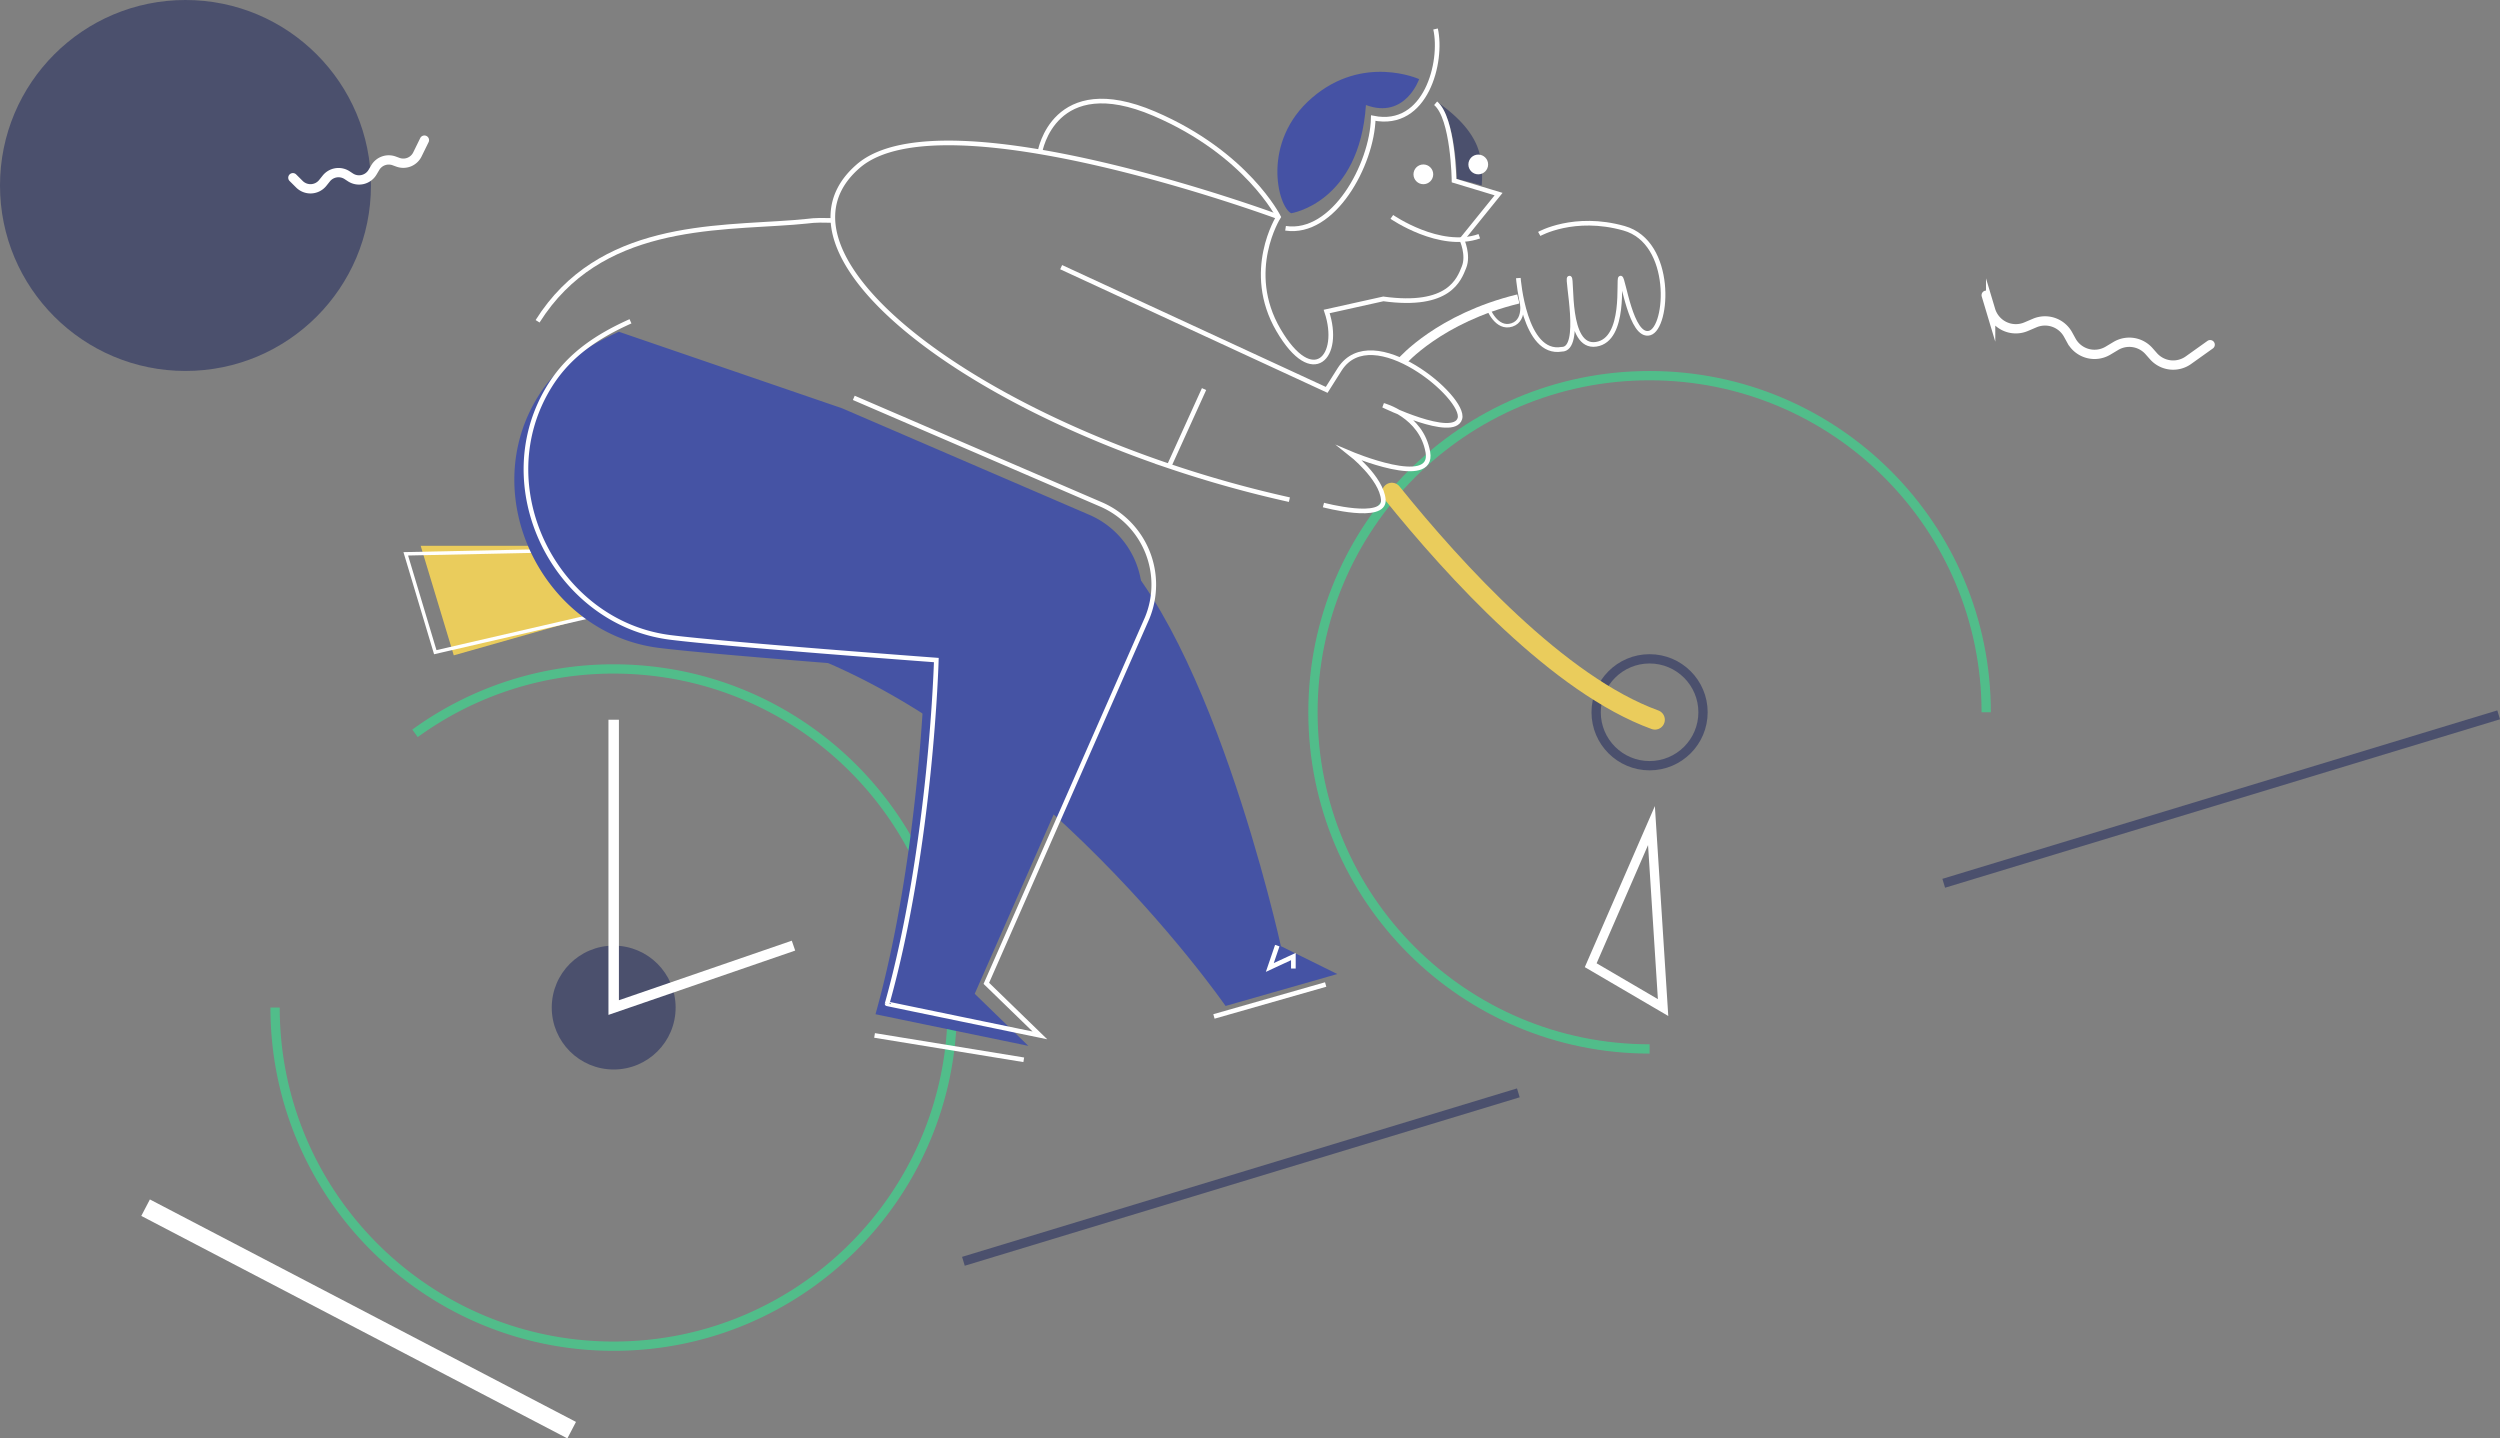 <svg xmlns="http://www.w3.org/2000/svg" viewBox="0 0 2152.17 1238.26"><rect x="0" y="0" width="2152.17" height="1238.26" fill="#808080" stroke="none"/><defs><style>.cls-1{fill:#4553a4;}.cls-2{fill:#4b506d;}.cls-3{fill:#eacc5c;}.cls-10,.cls-12,.cls-13,.cls-14,.cls-4,.cls-6,.cls-7,.cls-8,.cls-9{fill:none;stroke-miterlimit:10;}.cls-10,.cls-12,.cls-13,.cls-14,.cls-4,.cls-6{stroke:#fff;}.cls-4{stroke-width:3px;}.cls-5{fill:#4552a4;}.cls-6{stroke-width:4px;}.cls-7{stroke:#4b506d;}.cls-12,.cls-13,.cls-7,.cls-8{stroke-width:8px;}.cls-8{stroke:#51bd8a;}.cls-9{stroke:#eacc5c;stroke-width:17px;}.cls-13,.cls-9{stroke-linecap:round;}.cls-10{stroke-width:9px;}.cls-11{fill:#fff;}.cls-14{stroke-width:16px;}</style></defs><title>Asset 1</title><g id="Layer_2" data-name="Layer 2"><g id="Layer_3" data-name="Layer 3"><path class="cls-1" d="M472.79,460.84l466.9-6.19c99.53,70.26,163,359.87,163,359.87l48.54,24L1055.05,866S869.74,598,633.33,544.44C633.33,544.44,503.79,545.93,472.79,460.84Z"/><path class="cls-2" d="M1238.31,88.52c14,9.87,34.23,27.15,36.48,50a84.79,84.79,0,0,1,.75,21.13c-10.44-3.16-21.24-5.45-21.24-5.45s-.8-49-16-65.7Z"/><path class="cls-3" d="M512,529.74,390.64,564.17l-28.5-94.33H462.79A194.12,194.12,0,0,0,512,529.74Z"/><polyline class="cls-4" points="465.24 474.32 349.31 476.77 374.71 561.45 512.03 529.74"/><path class="cls-5" d="M1111.58,183.58s58.58-8.94,64.32-93.17c33.78,12.58,45.79-22.29,45.79-22.29s-48-21.92-92.15,16S1100.05,178.2,1111.58,183.58Z"/><path class="cls-6" d="M462.79,276.59c53.08-84.44,151.79-79.83,220.3-85.12,21.08-1.62,13-2.1,34-1.69"/><line class="cls-7" x1="829.37" y1="1085.81" x2="1307.09" y2="940.8"/><line class="cls-7" x1="1673.29" y1="760.39" x2="2151.01" y2="615.38"/><path class="cls-8" d="M357.27,631.31a290.13,290.13,0,0,1,171-55.43c161,0,291.51,130.51,291.51,291.5S689.3,1158.89,528.3,1158.89,236.8,1028.38,236.8,867.38"/><circle class="cls-2" cx="528.3" cy="867.38" r="53.32"/><path class="cls-8" d="M1420.07,903c-160,0-289.78-129.74-289.78-289.79S1260,323.39,1420.07,323.39s289.79,129.74,289.79,289.78"/><circle class="cls-7" cx="1420.07" cy="613.17" r="46"/><path class="cls-9" d="M1198.17,424.08c54.59,67.73,144.16,165.61,226.53,195.52"/><polyline class="cls-10" points="528.3 619.6 528.3 867.38 683.09 814.06"/><circle class="cls-11" cx="1225.32" cy="150.08" r="8.5"/><circle class="cls-11" cx="1272.58" cy="141.58" r="8.5"/><path class="cls-6" d="M1198.18,186.72s41.35,28.66,75.3,16.66"/><path class="cls-6" d="M913.52,230l228.57,105.63,11.35-17.94c28-43,108.83,24.79,103.32,42.69s-65.9-11.44-65.9-11.44,32.85,8.69,38.36,40.37-66.7,1.06-66.7,1.06,26.75,21,28.34,39.76-51.55,4.63-51.55,4.63"/><path class="cls-6" d="M1235.9,88.89c15.2,12.81,15.83,66.6,15.83,66.6l38.36,11.6-31.65,39.15s6.11,13.26,1.88,23.77-12.7,35.09-69.46,27.3l-48.77,10.84c13,38.76-11.8,66.8-41.46,16.06s0-97.49,0-97.49-27.46-54.83-107-88.86c-86.73-37.1-98.33,32.82-98.33,32.82"/><path class="cls-6" d="M1100.63,186.72S812.22,80,739,142.89c-57.34,49.32,2.62,127,117.28,192.06,43.35,24.61,94.52,47.43,150.13,66.25A999.17,999.17,0,0,0,1110,430.14"/><path class="cls-12" d="M1207,311s32.21-37.16,100.08-53.65"/><path class="cls-6" d="M1307.09,239.38s5,66.87,37.33,61.3c18.17.33,4-61.49,6.67-61.3s-3,61,23,57,18.7-56.75,21-57,9,51.68,25,47.34,21-78.07-22-90.2-73,4.86-73,4.86"/><path class="cls-13" d="M1709.86,254.14l3.82,12.75a22.64,22.64,0,0,0,30.55,14.34l7.4-3.15a22.64,22.64,0,0,1,28.7,9.92l2.93,5.33a22.65,22.65,0,0,0,31.47,8.52l6.68-4a22.64,22.64,0,0,1,28.58,4.41l3.88,4.39a22.63,22.63,0,0,0,30.56,3.08l18.22-13"/><path class="cls-4" d="M1281.08,265.39s7.05,18.72,20.47,14.35,7.4-24.62,7.4-24.62"/><path class="cls-6" d="M1106.69,196.52c41.19,6.24,74.53-54.69,75.51-94.86,45.71,9.3,59.91-48.79,53.63-76.7"/><path class="cls-1" d="M532.77,285.59C505,298.08,480.74,313.74,464,340c-55.31,87.06,4,205.09,102.78,217.69,47.75,6.09,229.27,19.53,229.27,19.53s-4.37,160.39-42.37,295.89c0,.06,131.56,27.23,131.56,27.23l-46.13-44.82L977.43,541.34h0a75.25,75.25,0,0,0-39.66-98.14L725,351.5"/><path class="cls-6" d="M542.77,276.59C515,289.08,490.74,304.74,474,331c-55.31,87.06,4,205.09,102.78,217.69,47.75,6.09,229.27,19.53,229.27,19.53s-4.37,160.39-42.37,295.89c0,.06,131.56,27.23,131.56,27.23l-46.13-44.82L987.43,532.34h0a75.25,75.25,0,0,0-39.66-98.14L735,342.5"/><polygon class="cls-13" points="1431.69 867.38 1421.69 710.71 1369.39 830.92 1431.69 867.38"/><circle class="cls-2" cx="159.67" cy="159.67" r="159.67"/><line class="cls-6" x1="1036.53" y1="334.95" x2="1006.45" y2="401.2"/><line class="cls-14" x1="492.14" y1="1231.17" x2="125.33" y2="1039.65"/><path class="cls-13" d="M252.13,153l5.63,5.6a13.5,13.5,0,0,0,20.09-1.15l3-3.75a13.49,13.49,0,0,1,17.87-2.94l3.05,2a13.5,13.5,0,0,0,18.92-4.47l2.37-4a13.49,13.49,0,0,1,16.24-5.79l3.28,1.19a13.49,13.49,0,0,0,16.9-7.06l5.88-12"/><line class="cls-6" x1="1045.05" y1="875.03" x2="1141.23" y2="847.52"/><polyline class="cls-6" points="1099.57 814.06 1093.14 832.88 1113.42 823.47 1113.42 833.77"/><line class="cls-6" x1="752.88" y1="891.37" x2="881.32" y2="912.34"/></g></g></svg>